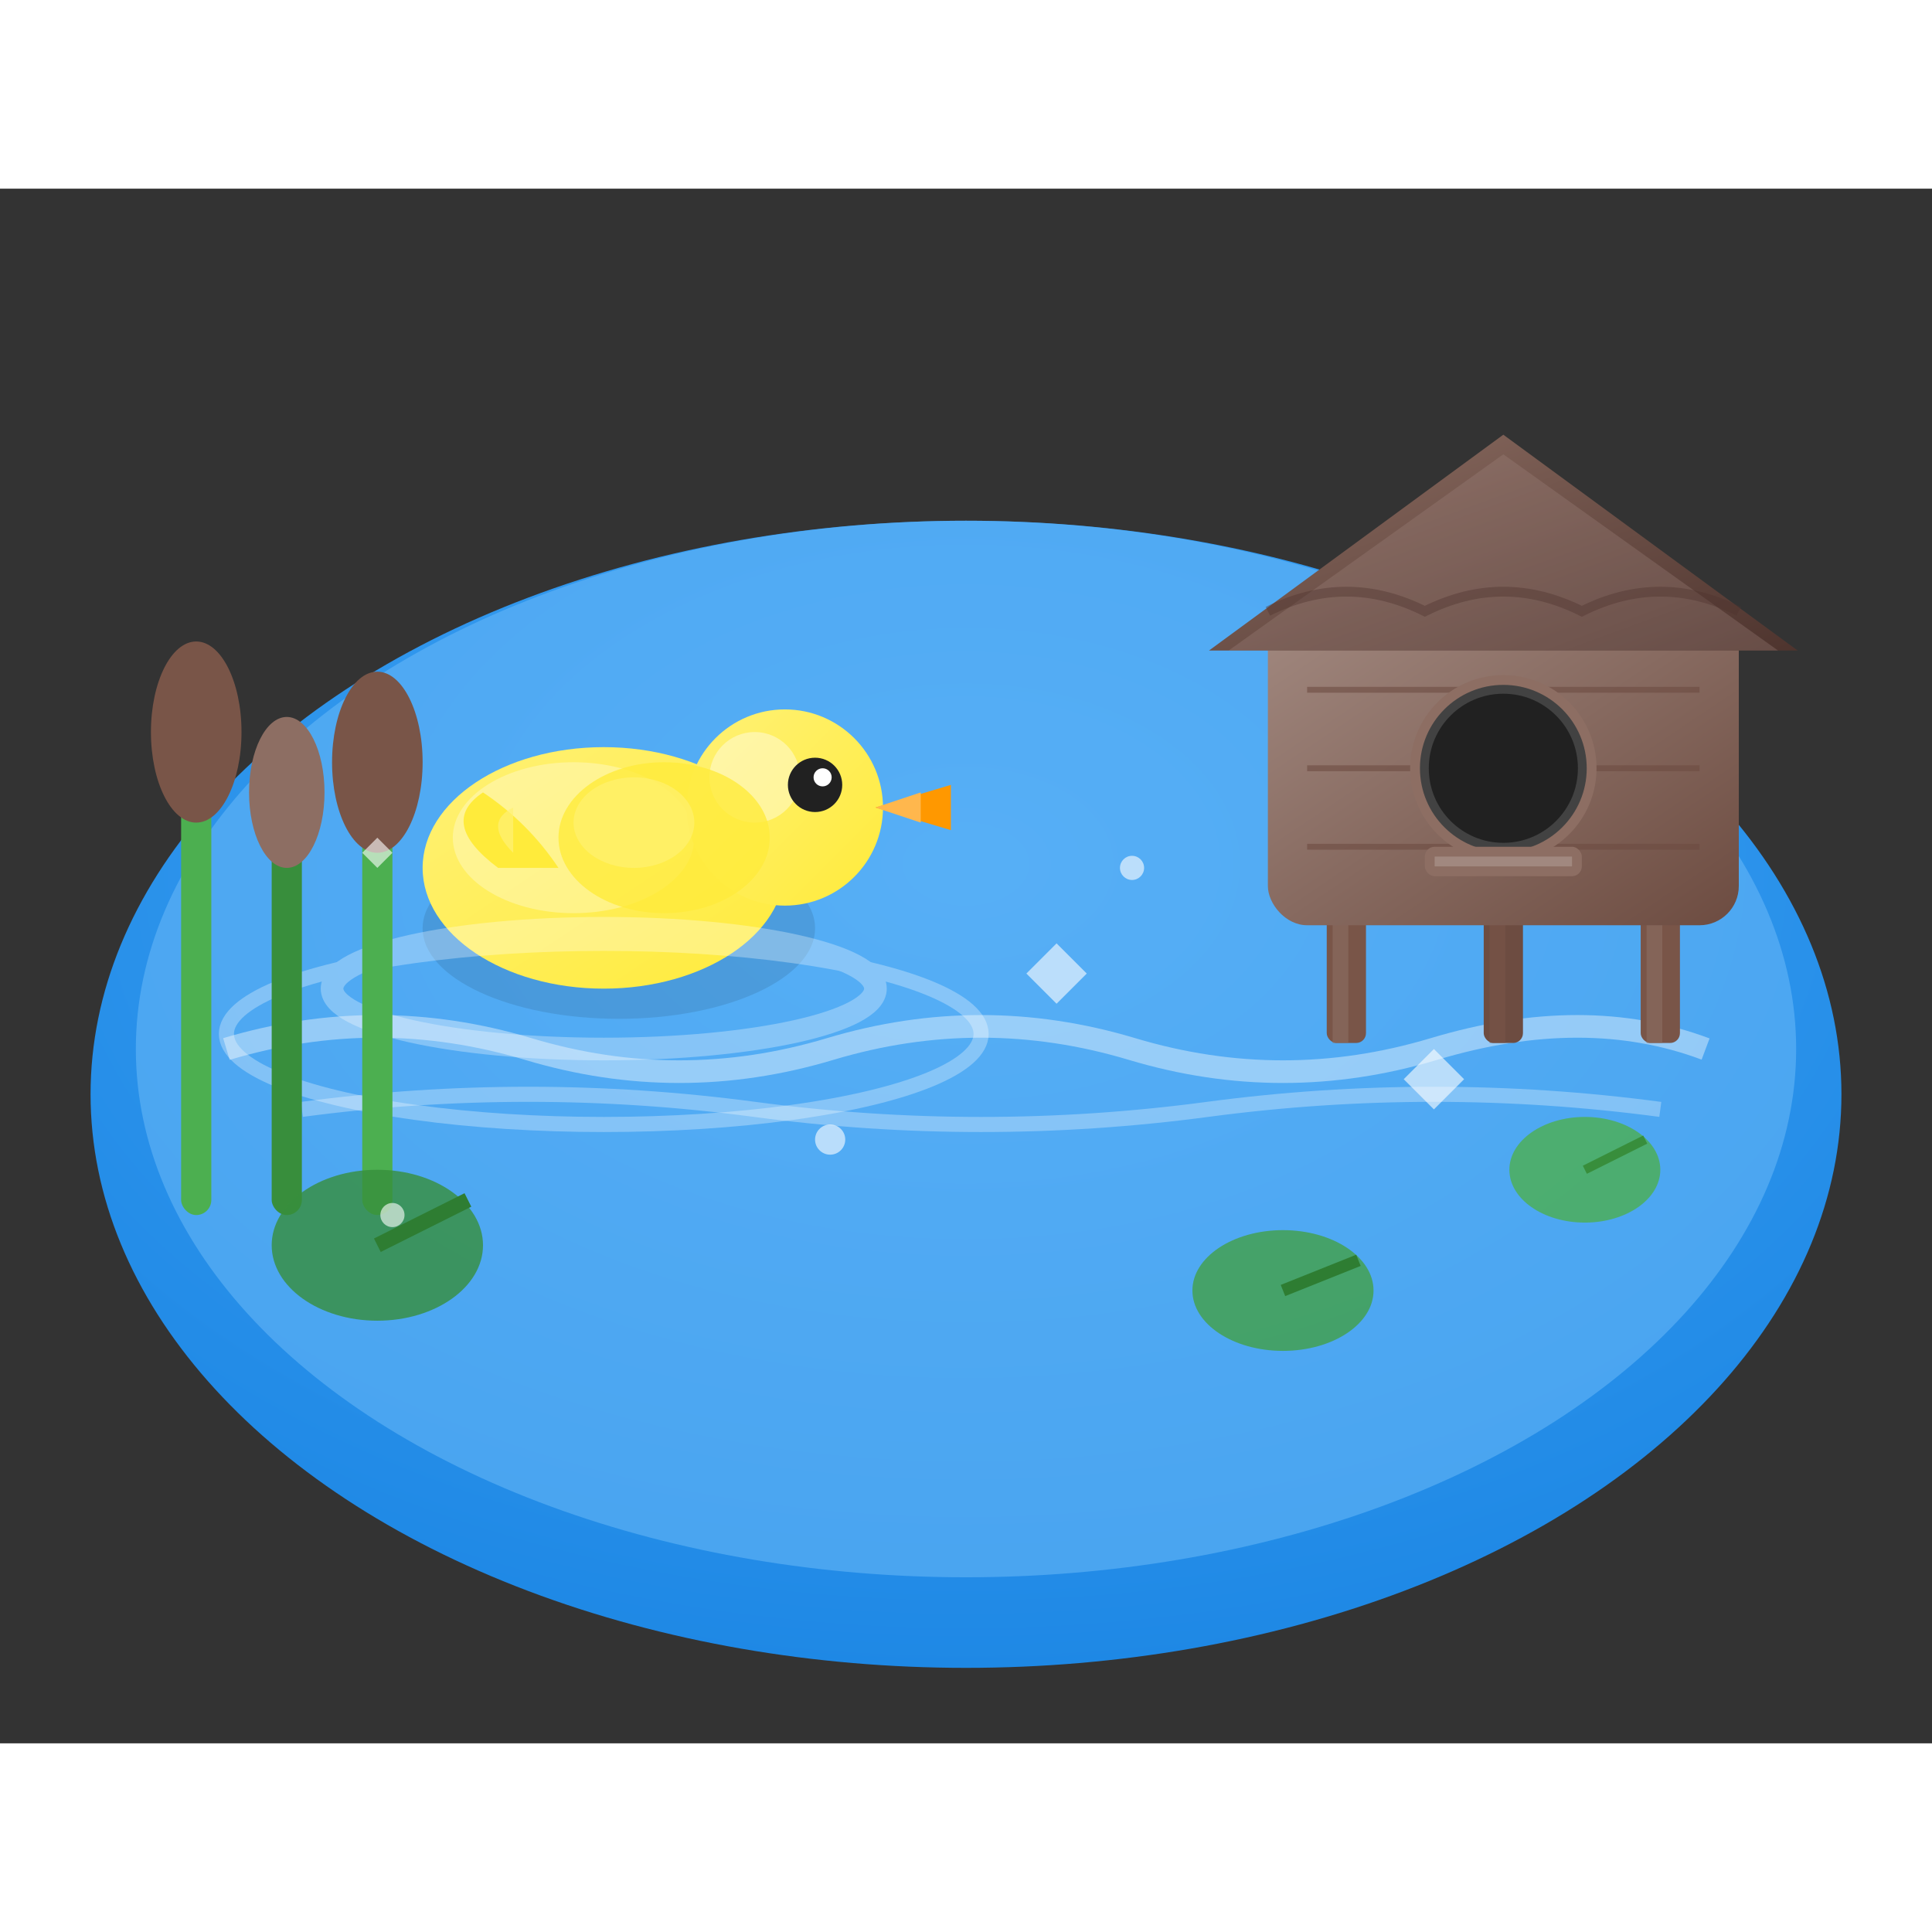 <svg width="128" height="128" viewBox="0 25 128 103" xmlns="http://www.w3.org/2000/svg">
  <rect x="0" y="25" width="128" height="103" fill="#333333" stroke="none"/>
  <!-- Gradient definitions for more polished look -->
  <defs>
    <radialGradient id="pondGradient" cx="0.5" cy="0.3" r="0.7">
      <stop offset="0%" stop-color="#42A5F5"/>
      <stop offset="100%" stop-color="#1E88E5"/>
    </radialGradient>
    <linearGradient id="duckGradient" x1="0%" y1="0%" x2="100%" y2="100%">
      <stop offset="0%" stop-color="#FFF176"/>
      <stop offset="100%" stop-color="#FFEB3B"/>
    </linearGradient>
    <linearGradient id="houseGradient" x1="0%" y1="0%" x2="100%" y2="100%">
      <stop offset="0%" stop-color="#A1887F"/>
      <stop offset="100%" stop-color="#6D4C41"/>
    </linearGradient>
    <linearGradient id="roofGradient" x1="0%" y1="0%" x2="100%" y2="100%">
      <stop offset="0%" stop-color="#8D6E63"/>
      <stop offset="100%" stop-color="#4E342E"/>
    </linearGradient>
  </defs>
  
  <!-- Main pond with gradient -->
  <ellipse cx="64" cy="85" rx="58" ry="38" fill="url(#pondGradient)"/>
  
  <!-- Water surface highlights -->
  <ellipse cx="64" cy="82" rx="55" ry="35" fill="#64B5F6" opacity="0.6"/>
  
  <!-- Gentle water ripples -->
  <path d="M15 82 Q25 79 35 82 T55 82 T75 82 T95 82 T113 82" 
        stroke="#FFFFFF" stroke-width="1.5" fill="none" opacity="0.4"/>
  <path d="M20 86 Q35 84 50 86 T80 86 T110 86" 
        stroke="#FFFFFF" stroke-width="1" fill="none" opacity="0.3"/>
  
  <!-- Duck house stilts (only tops visible above water) -->
  <g transform="translate(84, 40) scale(1.3)">
    <!-- Stilts sticking out of water -->
    <rect x="3" y="24" width="2" height="8" fill="#795548" rx="0.5"/>
    <rect x="19" y="24" width="2" height="8" fill="#795548" rx="0.5"/>
    <rect x="11" y="24" width="2" height="8" fill="#6D4C41" rx="0.5"/>
    <!-- Stilt highlights -->
    <rect x="3.3" y="24" width="0.8" height="8" fill="#8D6E63" opacity="0.6"/>
    <rect x="19.3" y="24" width="0.8" height="8" fill="#8D6E63" opacity="0.6"/>
    <rect x="11.3" y="24" width="0.8" height="8" fill="#795548" opacity="0.6"/>
  </g>
  
  <!-- Duck house - cozy and duck-specific -->
  <g transform="translate(84, 40) scale(1.3)">
    <!-- House base with gradient -->
    <rect x="0" y="10" width="24" height="16" fill="url(#houseGradient)" rx="2"/>
    <!-- Wood grain lines on house (behind entrance) -->
    <line x1="2" y1="14" x2="22" y2="14" stroke="#6D4C41" stroke-width="0.3" opacity="0.6"/>
    <line x1="2" y1="18" x2="22" y2="18" stroke="#6D4C41" stroke-width="0.3" opacity="0.6"/>
    <line x1="2" y1="22" x2="22" y2="22" stroke="#6D4C41" stroke-width="0.3" opacity="0.6"/>
    <!-- Roof with gradient (moved down to cover rounded corners) -->
    <path d="M-3 12 L12 1 L27 12 Z" fill="url(#roofGradient)"/>
    <!-- Roof highlight -->
    <path d="M-2 12 L12 2 L26 12 Z" fill="#A1887F" opacity="0.3"/>
    <!-- Small roof shingles detail -->
    <path d="M0 10 Q4 8 8 10 Q12 8 16 10 Q20 8 24 10" stroke="#4E342E" stroke-width="0.5" fill="none" opacity="0.4"/>
    <!-- Main entrance hole (in front of wood grain) -->
    <circle cx="12" cy="18" r="4.5" fill="#424242"/>
    <circle cx="12" cy="18" r="3.8" fill="#212121"/>
    <!-- Entrance rim/edge -->
    <circle cx="12" cy="18" r="4.5" fill="none" stroke="#8D6E63" stroke-width="0.5"/>
    <!-- Small perch/landing below entrance -->
    <rect x="8" y="22" width="8" height="1.5" fill="#8D6E63" rx="0.5"/>
    <rect x="8.5" y="22.5" width="7" height="0.5" fill="#A1887F"/>
  </g>
  
  <!-- Duck - more polished and detailed -->
  <g transform="translate(32, 62)">
    <!-- Duck shadow -->
    <ellipse cx="9" cy="12" rx="13" ry="6" fill="#000000" opacity="0.1"/>
    <!-- Duck body with gradient -->
    <ellipse cx="8" cy="8" rx="12" ry="8" fill="url(#duckGradient)"/>
    <!-- Duck body highlight -->
    <ellipse cx="6" cy="6" rx="8" ry="5" fill="#FFFFFF" opacity="0.3"/>
    <!-- Duck head -->
    <circle cx="20" cy="4" r="6.5" fill="url(#duckGradient)"/>
    <!-- Head highlight -->
    <circle cx="18" cy="2" r="3" fill="#FFFFFF" opacity="0.4"/>
    <!-- Duck bill with gradient -->
    <path d="M26 4 L31 2.5 L31 5.5 Z" fill="#FF9800"/>
    <path d="M26 4 L29 3 L29 5 Z" fill="#FFB74D"/>
    <!-- Duck eye -->
    <circle cx="22" cy="2.5" r="1.8" fill="#212121"/>
    <circle cx="22.5" cy="2" r="0.6" fill="#FFFFFF"/>
    <!-- Duck wing with more detail -->
    <ellipse cx="12" cy="6" rx="7" ry="5" fill="#FFEB3B" opacity="0.8"/>
    <ellipse cx="10" cy="5" rx="4" ry="3" fill="#FFF176" opacity="0.6"/>
    <!-- Duck tail -->
    <path d="M1 8 Q-3 5 0 3 Q3 5 5 8" fill="#FFEB3B"/>
    <path d="M2 7 Q0 5 2 4" fill="#FFF176" opacity="0.7"/>
  </g>
  
  <!-- Refined ripples around duck -->
  <g opacity="0.3">
    <ellipse cx="40" cy="78" rx="18" ry="4" fill="none" stroke="#FFFFFF" stroke-width="1.5"/>
    <ellipse cx="40" cy="81" rx="25" ry="6" fill="none" stroke="#FFFFFF" stroke-width="1"/>
  </g>
  
  <!-- Cattails/reeds - more elegant -->
  <g transform="translate(12, 45)">
    <!-- Reed stems -->
    <rect x="0" y="18" width="2" height="30" fill="#4CAF50" rx="1"/>
    <rect x="6" y="22" width="2" height="26" fill="#388E3C" rx="1"/>
    <rect x="12" y="20" width="2" height="28" fill="#4CAF50" rx="1"/>
    <!-- Reed tops -->
    <ellipse cx="1" cy="16" rx="3" ry="6" fill="#795548"/>
    <ellipse cx="7" cy="20" rx="2.5" ry="5" fill="#8D6E63"/>
    <ellipse cx="13" cy="18" rx="3" ry="6" fill="#795548"/>
  </g>
  
  <!-- Lily pads - more refined -->
  <g>
    <ellipse cx="25" cy="95" rx="7" ry="5" fill="#388E3C" opacity="0.8"/>
    <path d="M25 95 L31 92" stroke="#2E7D32" stroke-width="1" fill="none"/>
    <circle cx="26" cy="93" r="0.8" fill="#FFFFFF" opacity="0.6"/>
    
    <ellipse cx="85" cy="98" rx="6" ry="4" fill="#43A047" opacity="0.8"/>
    <path d="M85 98 L90 96" stroke="#2E7D32" stroke-width="0.8" fill="none"/>
    
    <ellipse cx="105" cy="90" rx="5" ry="3.5" fill="#4CAF50" opacity="0.8"/>
    <path d="M105 90 L109 88" stroke="#388E3C" stroke-width="0.6" fill="none"/>
  </g>
  
  <!-- Subtle sparkles for water effect -->
  <g opacity="0.6">
    <path d="M70 75 L72 77 L70 79 L68 77 Z" fill="#FFFFFF"/>
    <path d="M25 68 L26 69 L25 70 L24 69 Z" fill="#FFFFFF"/>
    <path d="M95 82 L97 84 L95 86 L93 84 Z" fill="#FFFFFF"/>
    <circle cx="55" cy="88" r="1" fill="#FFFFFF"/>
    <circle cx="75" cy="70" r="0.8" fill="#FFFFFF"/>
  </g>
</svg>